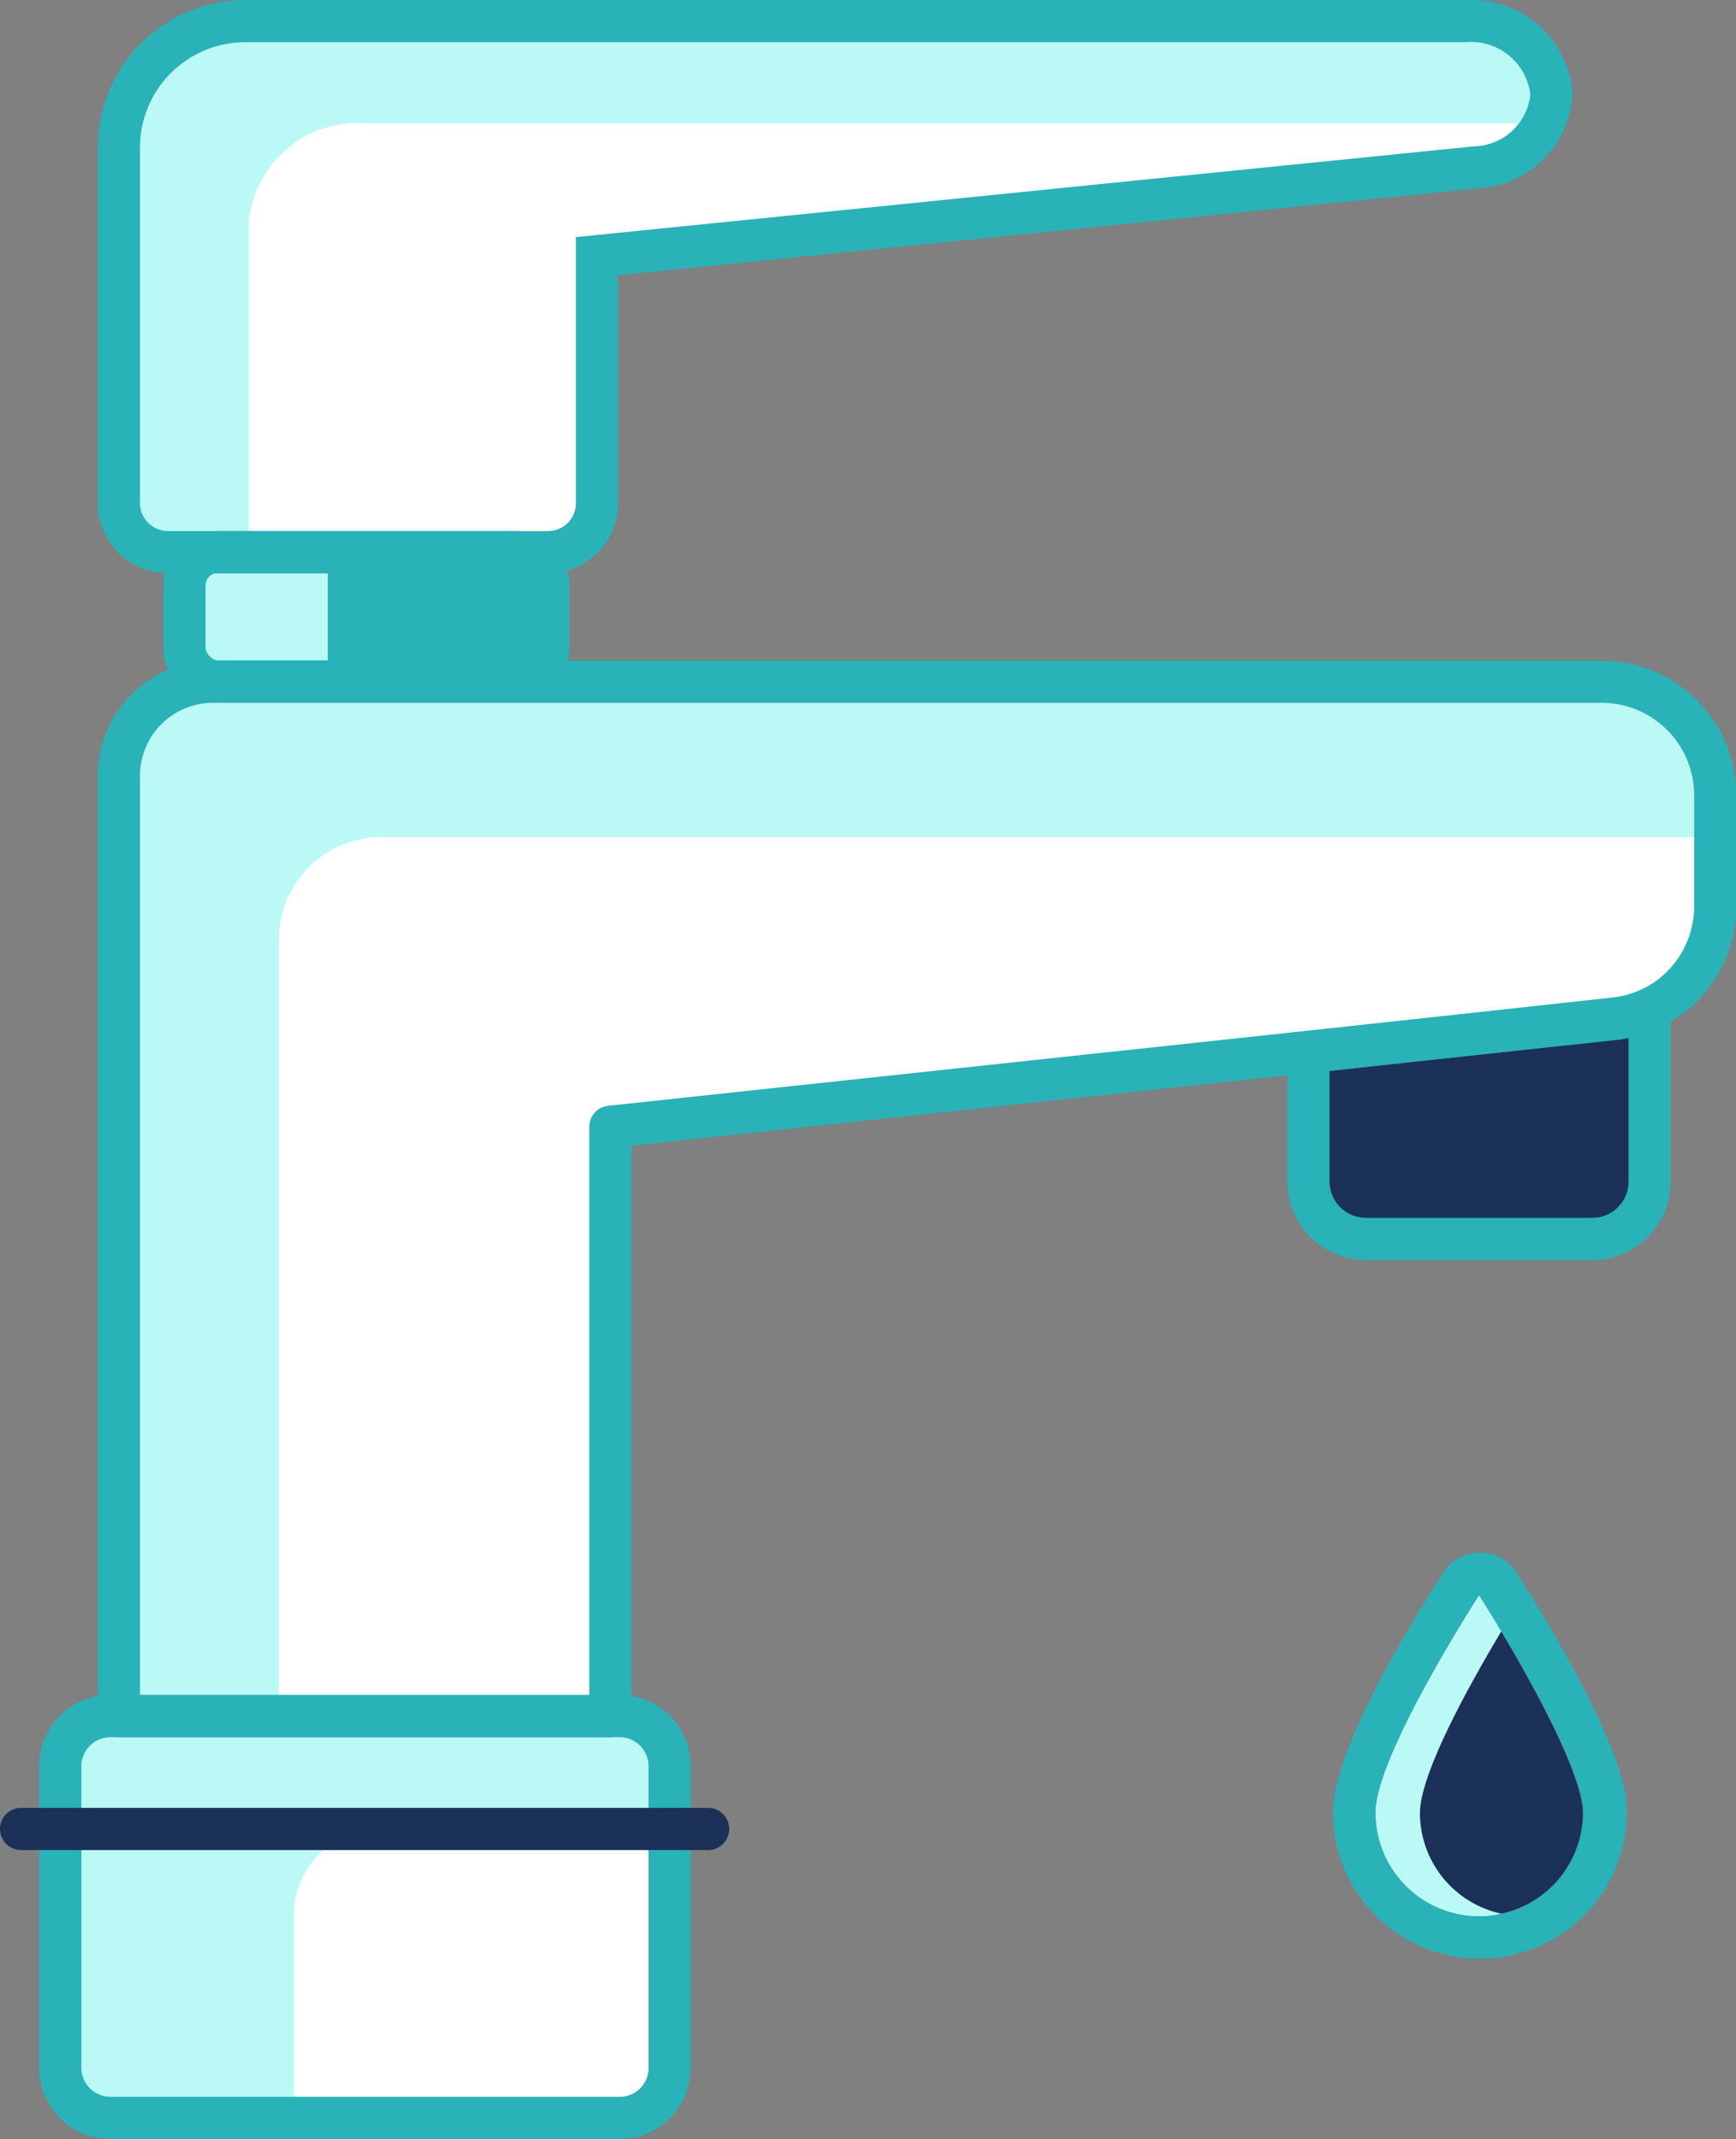 <svg xmlns="http://www.w3.org/2000/svg" viewBox="0 0 51.85 63.88"><rect x="0" y="0" width="51.85" height="63.88" fill="#808080" stroke="none"/><defs><style>.cls-1{fill:#fff;}.cls-2{fill:#bbf9f6;}.cls-3{fill:#1c3157;}.cls-4,.cls-6,.cls-7{fill:none;stroke-width:1.26px;}.cls-4,.cls-7{stroke:#29b2b8;}.cls-4,.cls-6{stroke-linecap:round;stroke-linejoin:round;}.cls-5{fill:#29b2b8;}.cls-6{stroke:#1c3157;}.cls-7{stroke-miterlimit:10;}</style></defs><g id="Layer_2" data-name="Layer 2"><g id="Layer_2-2" data-name="Layer 2"><path class="cls-1" d="M43.76.63H7.33A3.78,3.78,0,0,0,3.55,4.41h0V15A1.47,1.47,0,0,0,5,16.49H16.36A1.46,1.46,0,0,0,17.83,15V7.65L44.06,5a2.36,2.36,0,0,0,2.28-2.18A2.41,2.41,0,0,0,43.76.63Z"/><path class="cls-1" d="M20,52.75v9a1.49,1.49,0,0,1-1.48,1.5H3.3a1.5,1.5,0,0,1-1.5-1.5v-9a1.5,1.5,0,0,1,1.5-1.5H18.49A1.49,1.49,0,0,1,20,52.75Z"/><path class="cls-2" d="M20,52.75v1.87H11.34a2.56,2.56,0,0,0-2.56,2.55v6.08H3.3a1.5,1.5,0,0,1-1.5-1.5v-9a1.5,1.5,0,0,1,1.5-1.5H18.49A1.49,1.49,0,0,1,20,52.75Z"/><line class="cls-1" x1="0.63" y1="54.62" x2="21.15" y2="54.62"/><path class="cls-1" d="M51.23,23.74v3.32a3.42,3.42,0,0,1-3,3.38L18.24,33.65v17.6H3.55V23.16a2.86,2.86,0,0,1,.82-2,2.89,2.89,0,0,1,2-.82H47.83A3.41,3.41,0,0,1,51.23,23.74Z"/><path class="cls-2" d="M51.23,23.74V25H11.39a3.06,3.06,0,0,0-3.06,3.06V51.25H3.55V23.16a2.86,2.86,0,0,1,.82-2,2.89,2.89,0,0,1,2-.82H47.83A3.41,3.41,0,0,1,51.23,23.74Z"/><path class="cls-2" d="M46.27,2.33a1.84,1.84,0,0,1-.14,1.35H10.92a3.26,3.26,0,0,0-3.49,3v9.83H3.56V4.41C3.56,2.32,5.55.63,8,.63H43.6A2.67,2.67,0,0,1,46.27,2.33Z"/><path class="cls-3" d="M49.27,30.13v5.16A1.71,1.71,0,0,1,47.56,37H40.79a1.72,1.72,0,0,1-1.71-1.71V31.42l9.11-1A3.39,3.39,0,0,0,49.27,30.13Z"/><path class="cls-4" d="M20,52.75v9a1.49,1.49,0,0,1-1.48,1.5H3.3a1.5,1.5,0,0,1-1.5-1.5v-9a1.5,1.5,0,0,1,1.5-1.5H18.49A1.49,1.49,0,0,1,20,52.75Z"/><path class="cls-5" d="M16.38,17.64v1.57c0,.63-.38,1.14-.84,1.14H6.35c-.46,0-.84-.51-.84-1.14V17.64c0-.64.38-1.16.84-1.16h9.19C16,16.48,16.38,17,16.38,17.64Z"/><path class="cls-2" d="M9.79,16.48v3.87H6.35c-.46,0-.84-.51-.84-1.14V17.64c0-.64.38-1.16.84-1.16Z"/><rect class="cls-4" x="5.51" y="16.49" width="10.87" height="3.86" rx="0.98"/><line class="cls-6" x1="0.63" y1="54.62" x2="21.15" y2="54.62"/><path class="cls-4" d="M47.83,20.36H6.36a2.81,2.81,0,0,0-2.81,2.81h0V51.25H18.23V33.65l30-3.22a3.39,3.39,0,0,0,3-3.38v-3.3A3.39,3.39,0,0,0,47.83,20.36Z"/><path class="cls-7" d="M49.27,30.13v5.16A1.71,1.71,0,0,1,47.56,37H40.79a1.72,1.72,0,0,1-1.71-1.71V31.42l9.11-1A3.39,3.39,0,0,0,49.27,30.13Z"/><path class="cls-7" d="M43.76.63H7.33A3.78,3.78,0,0,0,3.55,4.41h0V15A1.47,1.47,0,0,0,5,16.49H16.36A1.46,1.46,0,0,0,17.83,15V7.65L44.06,5a2.36,2.36,0,0,0,2.28-2.18A2.41,2.41,0,0,0,43.76.63Z"/><path class="cls-2" d="M47.28,54.15a3.09,3.09,0,0,1-2.44,3,2.44,2.44,0,0,1-.66.08,3.1,3.1,0,0,1-3.1-3.1c0-1.71,3.1-6.5,3.1-6.5s.27.42.66,1.07C45.75,50.24,47.28,53,47.28,54.15Z"/><path class="cls-5" d="M44.18,47.65s.27.42.66,1.07c.91,1.52,2.44,4.23,2.44,5.43a3.09,3.09,0,0,1-2.44,3,2.48,2.48,0,0,1-.66.08,3.1,3.1,0,0,1-3.1-3.1c0-1.71,3.1-6.5,3.1-6.5m0-1.26h0a1.26,1.26,0,0,0-1.06.58c-.78,1.19-3.31,5.25-3.31,7.18a4.37,4.37,0,0,0,4.37,4.36,3.64,3.64,0,0,0,1-.11,4.37,4.37,0,0,0,3.41-4.25c0-.42,0-1.72-2.62-6.08-.4-.67-.69-1.1-.69-1.1a1.25,1.25,0,0,0-1-.58Z"/><path class="cls-3" d="M47.28,54.15a3.09,3.09,0,0,1-2.44,3,3.08,3.08,0,0,1-2.43-3c0-1.2,1.52-3.91,2.43-5.43C45.75,50.24,47.28,53,47.28,54.15Z"/></g></g></svg>